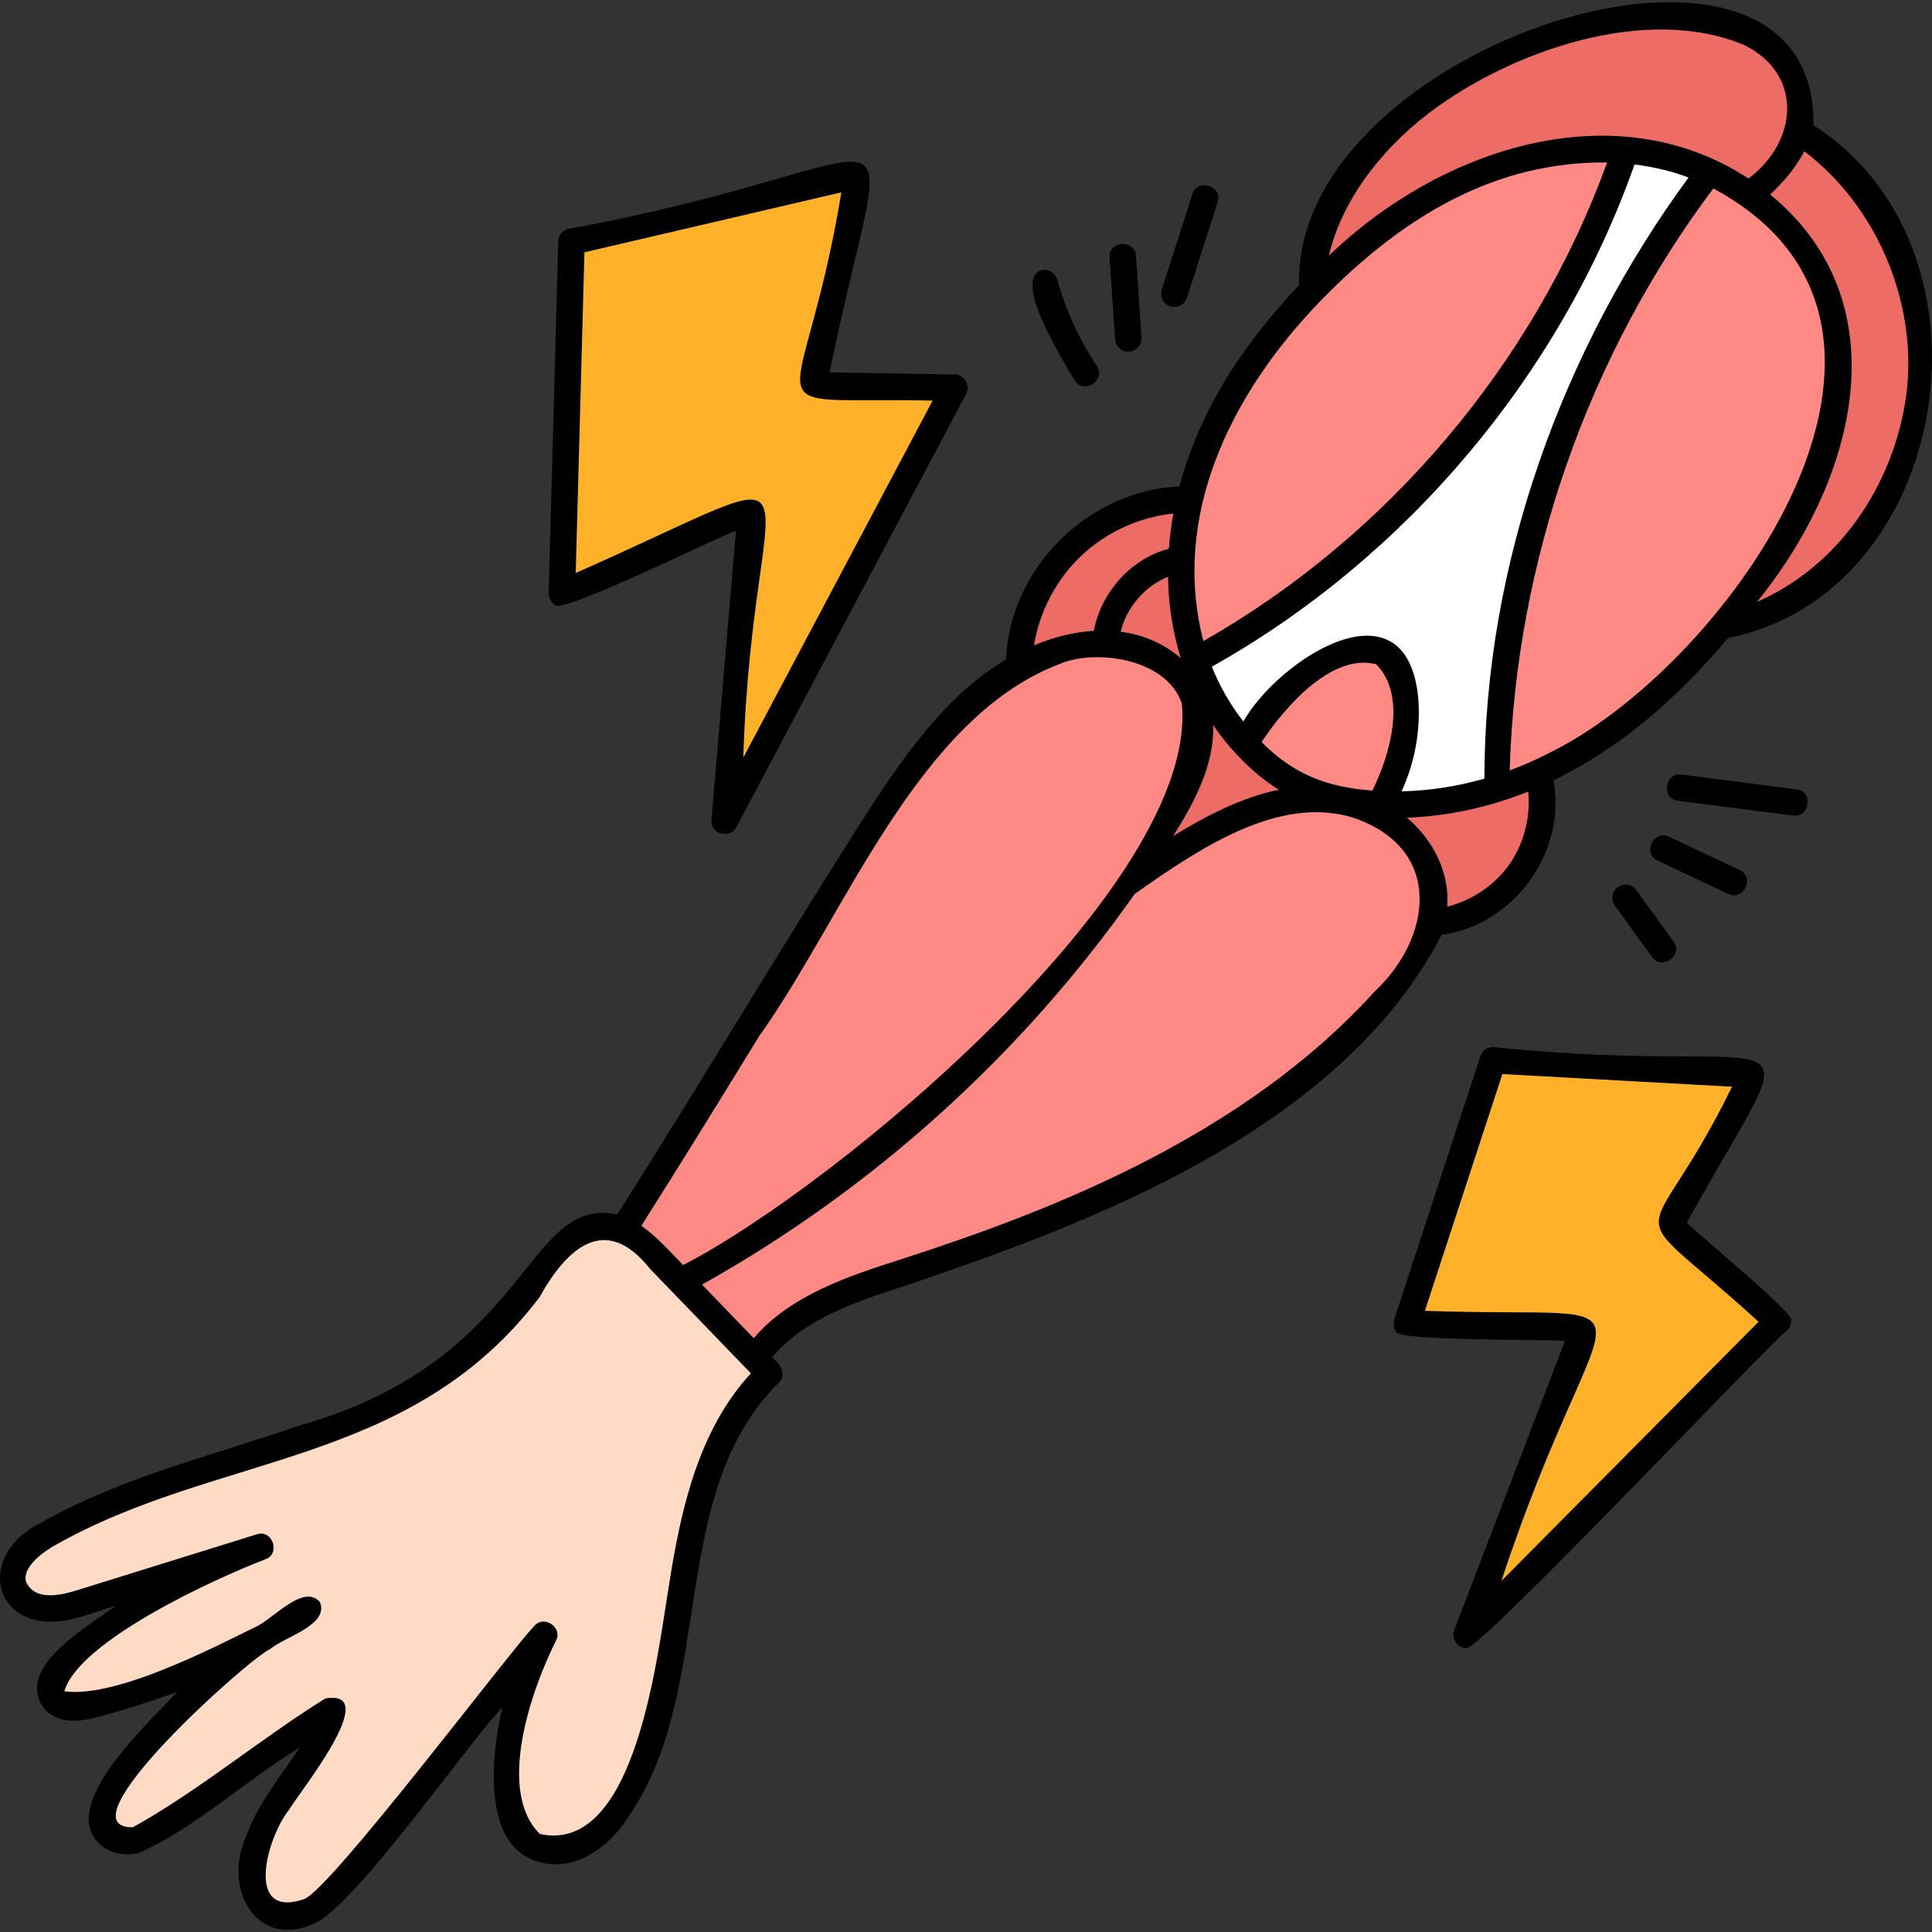 <?xml version="1.0"?>
<svg xmlns="http://www.w3.org/2000/svg" id="Capa_1" enable-background="new 0 0 512 512" height="512" viewBox="0 0 512 512" width="512" class=""><rect x="0" y="0" width="512" height="512" fill="#333333" stroke="none"/><g><g><g><path d="m174.469 334.214c-13.423-16.18-25.555-7.42-33.972 7.865-25.339 45.485-136.243 48.931-136.441 78.036 3.062 7.618 12.392 5.977 18.529 3.784.668.297 46.581-15.433 46.961-14.118-61.35 24.089-85.682 65.932-.36 24.005 1.47-.668 13.744-10.148 12.915-6.975-19.743 11.813-37.45 26.851-51.098 46.19-2.58 3.592-5.107 8.602-2.493 12.072 3.915 4.702 10.875 1.322 14.883-1.892 14.728-10.296 29.688-20.874 44.768-30.657-2.061 15.888-23.012 28.888-20.745 46.684 3.147 15.412 20.191 5.545 25.094-2.964.001.001 51.297-63.319 51.297-63.319.424-.487 1.105.049.84.555-6.384 11.748-9.763 25.039-9.773 38.437-1.084 21.878 19.356 23.2 28.572 6.937 22.538-34.023 9.597-85.031 39.689-114.944z" fill="#ffdac4" data-original="#FFDAC4" class=""/><path d="m452.282 45.61c-6.923-2.768-13.654-4.579-21.14-5.306-19.425 56.82-61.052 106.227-113.765 135.045 2.772 7.699 7.123 14.766 12.346 21.018 24.718-39.513 57.757-29.971 36.984 16.458 10.372.086 20.849-1.36 30.928-4.552-4.191-57.086 20.983-116.761 54.647-162.663z" fill="#fff" data-original="#FFF" class=""/><g fill="#ff8984"><path d="m455.43 47.278-2.257-1.165c-35.397 46.253-55.386 104.182-56.224 162.412 56.781-17.57 133.383-119.272 58.481-161.247z" data-original="#FF8984" class=""/><path d="m317.015 174.43c52.302-28.687 93.743-77.884 113.142-134.282-63.573-3.393-132.148 71.207-113.142 134.282z" data-original="#FF8984" class=""/><path d="m359.929 213.955c-22.389-6.846-42.629 8.302-61.014 20.283-30.396 43.579-71.2 80.065-117.743 105.486l18.703 19.359c9.337-12.447 25.269-17.915 39.631-22.433 40.681-13.111 91.726-33.003 126.976-71.842 16.472-15.49 19.644-41.402-6.553-50.853z" data-original="#FF8984" class=""/><path d="m366.177 173.418c-14.498-4.722-28.846 12.734-35.643 23.701 9.312 10.105 20.158 14.909 34.865 15.535 6.084-10.427 11.277-30.954.778-39.236z" data-original="#FF8984" class=""/><path d="m182.911 337.602c40.755-20.843 140.113-103.618 133.086-152.275-5.424-13.458-23.312-17.024-36.386-12.117-21.273 6.92-35.118 26.506-48.58 47.687-22.977 36.17-41.791 68.042-65.157 104.787 5.391 3.263 10.393 8.983 14.772 13.496.043-.03 2.304-1.598 2.265-1.578z" data-original="#FF8984" class=""/></g><path d="m479.97 37.702-2.85-2.154c-2.595 5.923-6.992 11.284-12.551 16.145 40.623 30.245 21.1 81.416-8.201 115.097 55.649-16.32 71.457-93.333 23.602-129.088z" fill="#ed6d66" data-original="#ED6D66" class=""/><path d="m463.659 51.098c16.839-12.472 17.729-32.416.303-41.659-45.339-17.347-111.052 18.653-117.001 67.22 29.989-31.406 78.336-52.133 116.698-25.561z" fill="#ed6d66" data-original="#ED6D66" class=""/><path d="m407.587 205.512c-13.597 6.052-28.074 8.496-42.539 8.462 10.374 7.592 17.543 17.32 15.243 30.209 18.414-2.526 31.116-20.467 27.296-38.671z" fill="#ed6d66" data-original="#ED6D66" class=""/><path d="m330.074 198.047c-3.872-3.913-8.215-10.729-11.412-15.327-3.805-10.856-6.645-22.563-6.185-34.338-9.999 2.948-17.771 11.144-19.18 21.583 9.926.113 18.106 6.443 24.791 13.024 2.097 13.011-2.321 26.717-9.712 36.935l4.126 4.159c10.529-6.747 22.187-11.576 34.476-13.334-6.008-3.645-11.873-7.119-16.904-12.702z" fill="#ed6d66" data-original="#ED6D66" class=""/><path d="m309.894 148.442c.054-.032 2.562-.323 2.689-.344.271-5.111 1.066-10.434 2.056-15.434-23.593.499-42.969 19.832-44.449 43.218 6.942-3.161 14.632-5.829 22.21-5.84 1.086-9.772 8.059-18.721 17.494-21.6z" fill="#ed6d66" data-original="#ED6D66" class=""/><path d="m442.257 325.134c-.979-.6 21.811-39.278 21.704-39.884l-67.948-3.737-22.513 68.767c.407.216 46.446.861 46.671 1.471.508.409-25.15 65.695-25.087 66.129l4.941 3.192 70.38-70.93z" fill="#d34242" data-original="#D34242" class="active-path" style="fill:#FFB229" data-old_color="#d34242"/><path d="m215.123 102.43c-.48-.308 11.888-55.078 11.785-55.465l-74.966 17.498-2.508 92.064c.511.038 49.367-22.392 49.874-21.838.713.227-5.533 65.397-5.318 65.814l5.651 1.662 52.466-98.928c-.386-.189-36.747-.263-36.984-.807z" fill="#d34242" data-original="#D34242" class="active-path" style="fill:#FFB229" data-old_color="#d34242"/></g><g><path d="m480.584 33.181c1.034-66.117-138.316-21.315-136.293 42.344-16.066 17.142-26.345 33.601-31.742 53.39-24.043.975-45.054 21.729-45.938 45.834-16.083 9.545-27.672 26.231-38.964 43.998-22.446 35.325-41.676 67.807-64.08 103.104-24.506-5.279-22.853 38.608-84.236 55.929-23.026 8.045-46.858 13.501-68.43 25.759-15.186 7.264-14.117 24.546.789 26.18 6.694.549 12.88-2.475 18.922-4.119-7.724 5.703-26.124 16.093-19.342 26.563 1.775 2.588 5.647 5.214 14.009 3.023 7.582-1.986 14.857-4.286 21.749-6.866-7.802 8.402-29.919 28.579-21.719 39.159 2.448 3.253 6.97 4.666 11.524 3.589 15.542-7.039 27.963-19.095 42.578-27.926-4.82 7.33-11.537 15.484-14.213 23.64-6.25 13.721 2.777 30.171 18.41 22.833 10.829-5.096 41.012-48.395 49.546-57.169-2.905 12.037-5 33.452 6.379 39.633 10.12 5.475 21.053-1.008 27.249-11.002 23.061-33.747 9.827-85.209 39.535-114.572 2.399-2.184.313-5.21-1.669-6.801 8.53-10.406 22.758-14.948 36.427-19.354 45.301-15.504 113.719-39.94 140.994-92.643 19.08-2.483 33.195-21.973 29.603-40.877 17.163-8.434 31.575-20.418 46.338-37.771 59.143-11.784 74.152-102.906 22.574-135.878zm-101.878-3.243c21.974-16.64 58.026-29 83.831-17.856 15.407 7.85 13.854 25.515.832 35.222-35.321-23.072-81.336-8.277-111.213 20.458 3.213-13.617 12.593-27.101 26.55-37.824zm-65.778 144.502c-4.255-3.77-10.08-6.319-15.934-7.005 1.544-6.47 6.391-12.088 12.547-14.598.108 7.476 1.242 14.751 3.387 21.603zm50.763 35.069c-12.66-.94-21.125-4.623-29.367-12.855 5.948-8.929 18.42-23.66 30.361-20.628 8.294 8.395 3.664 24.031-.994 33.483zm-35.807-9.408c3.563 3.778 7.182 6.804 11.053 9.2-9.877 1.956-19.271 6.923-28.02 12.228 5.366-8.49 10.991-18.768 10.574-29.385 1.929 2.822 4.066 5.49 6.393 7.957zm47.947-15.333c-3.249-31.817-36.962-10.081-46.328 6.437-3.44-4.404-6.272-9.323-8.349-14.523 51.567-28.924 92.334-77.341 112.018-133.094 4.942.622 9.699 1.709 14.307 3.457-33.524 45.695-54.063 102.515-54.101 159.308-7.248 2.07-14.617 3.203-21.941 3.359 3.561-7.761 5.114-16.412 4.394-24.944zm-25.645-105.271c21.905-22.427 46.277-36.728 75.716-36.445-19.205 52.982-58.009 98.977-106.994 126.838-8.451-32.752 6.659-65.04 31.278-90.393zm-63.518 67.676c6.605-6.202 15.285-10.131 24.288-11.091-.566 3.122-.963 6.24-1.19 9.339-10.017 2.572-18.026 11.658-19.895 21.763-5.149.267-10.882 1.722-15.848 3.835 1.475-9.038 5.967-17.574 12.645-23.846zm-85.446 127.372c22.701-31.835 41.679-83.937 79.314-98.474 9.438-4.206 28.595-1.724 32.67 10.38 4.527 47.865-91.492 127.889-132.17 148.797-3.396-3.463-7.108-7.687-11.071-10.393 10.841-17.093 21.219-33.973 31.257-50.31zm-23.858 145.087c-3.1 18.266-8.648 71.97-34.288 66.396-11.625-11.447-2.246-38.251 4.21-51.116 2.037-3.604-3.242-7.167-5.806-3.881-6.331 6.503-53.765 69.613-60.888 72.255-15.917 5.438-9.9-16.382-3.915-23.773 2.474-4.347 24.971-32.009 9.542-29.404-17.223 10.695-33.382 24.348-50.995 34.136-19.763.267 30.963-44.9 36.242-47.147 4.007-3.361 15.89-6.451 13.297-12.579-4.449-4.931-12.442 4.645-17.043 6.637-10.8 5.289-37.018 18.986-50.665 17.044 3.861-13.329 39.779-29.796 53.216-34.945 4.208-1.445 1.983-8.04-2.238-6.643l-46.337 14.42c-4.817 1.545-12.158 3.689-14.767-1.794-1.031-3.364 3.171-7.167 7.447-9.604 43.515-24.797 94.307-20.712 128.598-65.843 7.191-12.966 17.443-22.516 29.331-7.491 0-.002 26.695 27.652 26.695 27.652-13.654 14.772-18.491 35.427-21.636 55.68zm186.894-156.842c-34.773 38.304-85.354 58.008-125.702 71.005-13.644 4.398-29 9.361-38.814 20.828l-13.695-14.186c45.468-25.451 84.761-60.986 114.669-103.538 16.793-11.824 38.352-26.544 58.296-20.077 23.904 8.471 20.195 32.037 5.246 45.968zm35.46-33.336c-3.871 5.309-9.779 9.225-16.177 10.823.668-8.93-3.602-17.522-10.674-23.583 10.806-.384 21.669-2.727 32.125-6.91.697 6.872-1.213 14.103-5.274 19.67zm12.144-30.574c-3.852 2.047-7.789 3.808-11.781 5.285 1.635-55.279 20.778-109.979 53.969-154.212 67.606 36.352 4.268 125.24-42.188 148.927zm92.92-91.581c-4.179 23.865-19.157 43.519-39.11 52.177 26.694-32.942 38.044-79.574 3.439-107.934 3.308-3.111 6.729-6.946 9.049-11.446 20.052 15.149 30.956 42.446 26.622 67.203z" data-original="#000000" class=""/><path d="m284.806 100.842c2.478 3.827 8.411-.129 5.843-3.88-4.675-7.041-8.199-14.742-10.472-22.887-.522-1.866-2.457-2.957-4.32-2.435-7.599 2.832 6.219 24.399 8.949 29.202z" data-original="#000000" class=""/><path d="m299.016 93.215c2.021.009 3.647-1.727 3.503-3.744l-1.467-21.644c-.256-4.542-7.371-4.058-6.998.475l1.467 21.643c.125 1.852 1.666 3.27 3.495 3.27z" data-original="#000000" class=""/><path d="m310.148 81.172c1.794.591 3.822-.406 4.411-2.267l8.12-25.295c1.453-4.313-5.352-6.497-6.679-2.144l-8.12 25.295c-.591 1.844.424 3.819 2.268 4.411z" data-original="#000000" class=""/><path d="m476.08 209.183-30.463-3.918c-4.495-.648-5.421 6.443-.894 6.956l30.463 3.918c4.472.658 5.436-6.442.894-6.956z" data-original="#000000" class=""/><path d="m458.023 236.902c4.05 2.005 7.155-4.459 2.99-6.345 0 0-18.703-8.815-18.703-8.815-4.089-1.997-7.134 4.464-2.99 6.345z" data-original="#000000" class=""/><path d="m428.742 235.091c-1.569 1.135-1.922 3.327-.787 4.897l9.846 13.616c2.628 3.731 8.398-.468 5.683-4.11l-9.845-13.616c-1.136-1.569-3.327-1.922-4.897-.787z" data-original="#000000" class=""/><path d="m146.961 160.215c.517 3.425 46.621-19.595 48.067-19.508l-6.478 76.557c-.409 3.66 4.923 5.296 6.592 1.939 0 0 60.891-114.806 60.891-114.806 1.25-2.195-.496-5.191-3.038-5.15 0 0-33.153-.562-33.153-.562 16.493-80.24 26.182-55.467-69.19-38.04-1.552.364-2.664 1.728-2.708 3.321l-2.537 93.24c-.032 1.203.554 2.339 1.554 3.009zm7.921-93.353 68.086-15.887c-10.386 62.943-26.538 54.112 24.19 55.187l-50.172 94.596c2.449-80.106 26.579-80.29-44.416-48.912z" data-original="#000000" class=""/><path d="m447.019 323.999c33.461-60.283 32.143-37.814-51.176-46.516-1.581-.081-3.032.905-3.525 2.413l-22.835 69.772c-.344 1.052-.172 2.206.466 3.111-1.601 2.755 44.01 2.072 44.758 2.62l-29.309 76.563c-.917 2.209.898 4.828 3.274 4.761 3.33.901 82.493-83.102 84.952-84.13.674-.682 1.041-1.615 1.011-2.578 2.211-1.029-27.312-25.135-27.616-26.016zm-49.129 94.952c27.19-82.391 46.36-69.191-20.278-71.57l20.534-62.744 60.856 3.35c-22.883 46.896-31.191 27.418 7.029 62.297z" data-original="#000000" class=""/></g></g></g> </svg>
